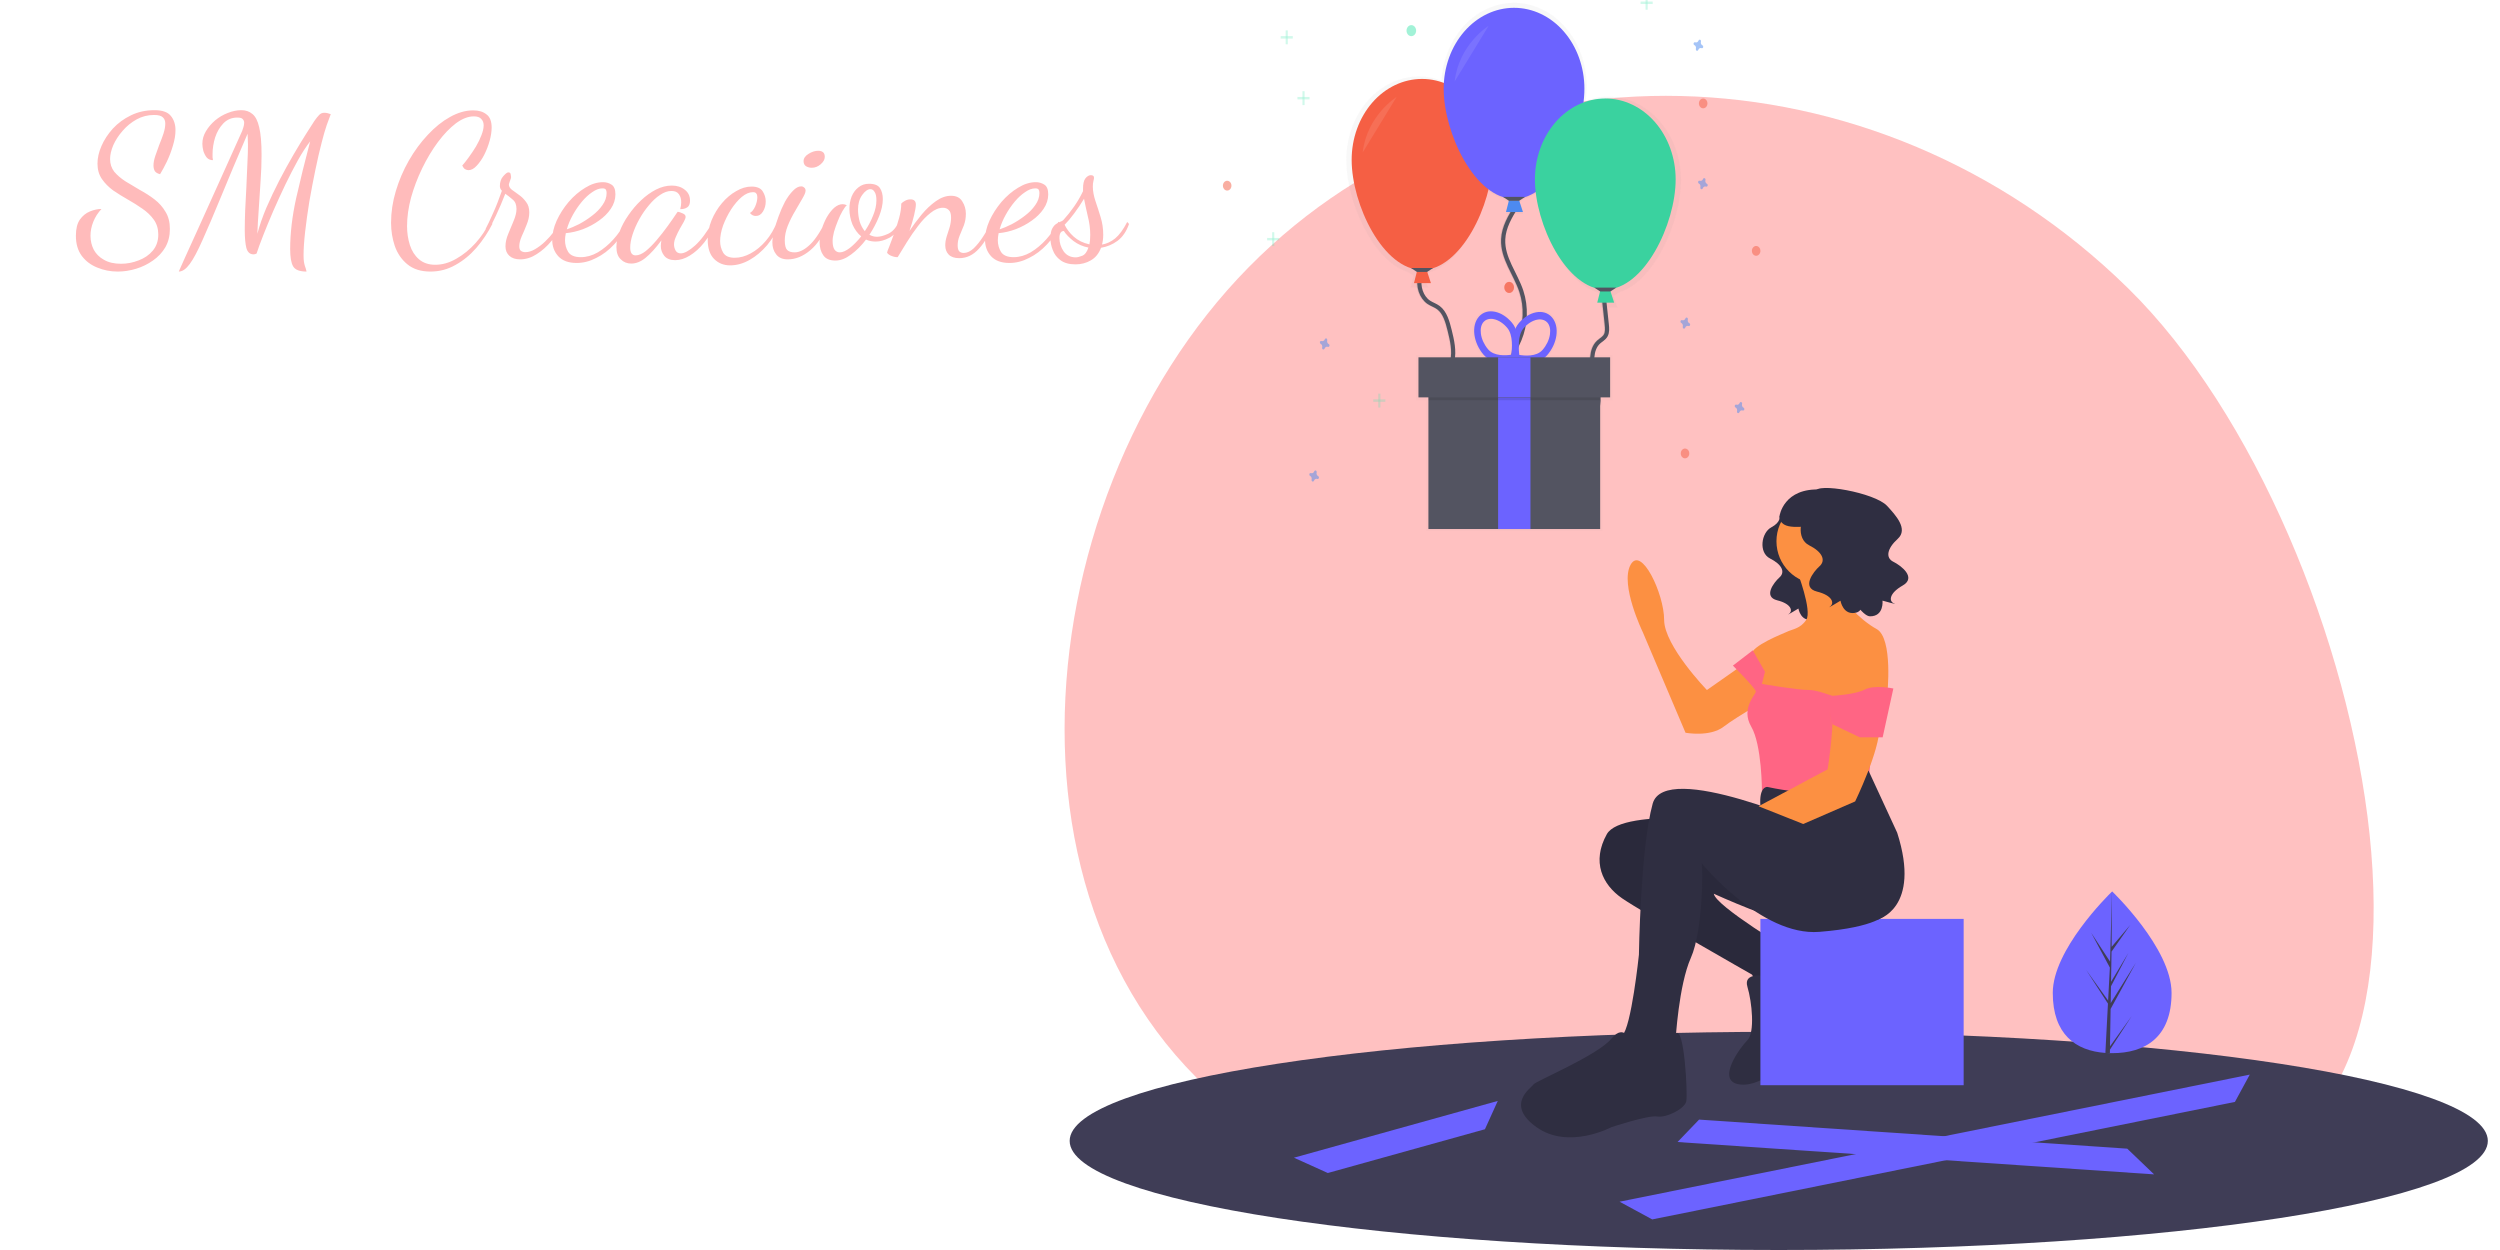 <svg width="1200" height="600" viewBox="0 0 1200 600" fill="none" xmlns="http://www.w3.org/2000/svg">
<rect width="1200" height="600" fill="#E5E5E5"/>
<g clip-path="url(#clip0)">
<rect width="1200" height="600" fill="white"/>
<g filter="url(#filter0_d)">
<path d="M56.488 126.352C53.032 126.352 49.768 125.712 46.696 124.432C43.624 123.216 41.128 121.328 39.208 118.768C37.352 116.208 36.424 113.008 36.424 109.168C36.424 105.84 37.064 103.248 38.344 101.392C39.688 99.536 41.32 98.224 43.24 97.456C45.16 96.688 46.984 96.304 48.712 96.304C46.984 98.16 45.672 100.208 44.776 102.448C43.88 104.688 43.432 106.928 43.432 109.168C43.432 111.536 43.944 113.744 44.968 115.792C46.056 117.84 47.688 119.472 49.864 120.688C52.04 121.968 54.792 122.608 58.12 122.608C61 122.608 63.816 122.064 66.568 120.976C69.32 119.952 71.56 118.416 73.288 116.368C75.08 114.256 75.976 111.664 75.976 108.592C75.976 105.84 75.272 103.472 73.864 101.488C72.456 99.504 70.632 97.744 68.392 96.208C66.216 94.672 63.88 93.2 61.384 91.792C58.888 90.384 56.52 88.912 54.28 87.376C52.104 85.776 50.312 83.952 48.904 81.904C47.496 79.856 46.792 77.392 46.792 74.512C46.792 71.824 47.432 69.008 48.712 66.064C49.992 63.12 51.816 60.336 54.184 57.712C56.616 55.088 59.496 52.976 62.824 51.376C66.216 49.712 69.992 48.88 74.152 48.88C77.928 48.88 80.552 49.808 82.024 51.664C83.496 53.456 84.232 55.728 84.232 58.48C84.232 60.784 83.816 63.28 82.984 65.968C82.216 68.592 81.256 71.12 80.104 73.552C78.952 75.92 77.864 77.936 76.84 79.6C75.688 79.344 74.856 78.864 74.344 78.16C73.896 77.392 73.672 76.496 73.672 75.472C73.672 74.128 73.96 72.592 74.536 70.864C75.112 69.136 75.752 67.344 76.456 65.488C77.224 63.632 77.896 61.84 78.472 60.112C79.048 58.32 79.336 56.72 79.336 55.312C79.336 54.032 78.952 53.04 78.184 52.336C77.416 51.568 76.008 51.184 73.96 51.184C70.952 51.184 68.168 51.888 65.608 53.296C63.048 54.704 60.808 56.528 58.888 58.768C56.968 60.944 55.464 63.248 54.376 65.68C53.352 68.112 52.84 70.32 52.84 72.304C52.84 74.672 53.512 76.72 54.856 78.448C56.264 80.112 58.056 81.648 60.232 83.056C62.408 84.4 64.712 85.776 67.144 87.184C69.64 88.528 71.976 90.032 74.152 91.696C76.328 93.36 78.088 95.344 79.432 97.648C80.84 99.888 81.544 102.64 81.544 105.904C81.544 109.232 80.808 112.176 79.336 114.736C77.864 117.232 75.88 119.344 73.384 121.072C70.952 122.8 68.264 124.112 65.32 125.008C62.376 125.904 59.432 126.352 56.488 126.352ZM85.805 126.352C86.189 125.456 87.246 123.088 88.974 119.248C90.701 115.472 92.942 110.544 95.694 104.464C98.51 98.32 101.646 91.376 105.102 83.632C108.622 75.824 112.334 67.568 116.238 58.864C116.43 58.416 116.622 57.84 116.814 57.136C117.07 56.368 117.198 55.632 117.198 54.928C117.198 54.224 116.974 53.648 116.526 53.2C116.142 52.688 115.278 52.432 113.934 52.432C111.246 52.432 109.006 53.36 107.214 55.216C105.486 57.008 104.174 59.248 103.278 61.936C102.446 64.624 102.03 67.28 102.03 69.904C102.03 70.544 102.03 71.088 102.03 71.536C102.094 71.984 102.158 72.432 102.222 72.88C101.006 72.88 100.014 72.464 99.246 71.632C98.541 70.736 97.998 69.68 97.614 68.464C97.293 67.184 97.133 66.032 97.133 65.008C97.133 62.896 97.71 60.88 98.862 58.96C100.014 57.04 101.486 55.312 103.278 53.776C105.134 52.24 107.15 51.056 109.326 50.224C111.566 49.328 113.742 48.88 115.854 48.88C117.966 48.88 119.726 49.488 121.134 50.704C122.606 51.856 123.694 53.968 124.398 57.04C125.166 60.112 125.55 64.56 125.55 70.384C125.55 74.352 125.39 78.576 125.07 83.056C124.814 87.536 124.526 91.952 124.206 96.304C123.886 100.656 123.662 104.624 123.534 108.208C124.558 104.304 125.998 100.144 127.854 95.728C129.774 91.312 131.854 86.928 134.094 82.576C136.398 78.16 138.67 74.032 140.91 70.192C143.15 66.352 145.166 63.024 146.958 60.208C148.75 57.392 150.062 55.344 150.894 54.064C151.79 52.784 152.558 51.824 153.198 51.184C153.838 50.48 154.67 50.128 155.694 50.128C156.59 50.128 157.614 50.352 158.766 50.8C158.318 51.952 157.678 53.68 156.846 55.984C156.078 58.224 155.278 60.976 154.446 64.24C153.422 68.144 152.398 72.592 151.374 77.584C150.35 82.512 149.39 87.536 148.494 92.656C147.662 97.776 146.99 102.608 146.478 107.152C145.966 111.632 145.71 115.408 145.71 118.48C145.71 119.888 145.774 120.976 145.902 121.744C146.03 122.512 146.19 123.184 146.382 123.76C146.638 124.4 146.894 125.264 147.15 126.352C143.822 126.352 141.678 125.52 140.718 123.856C139.758 122.256 139.278 119.504 139.278 115.6C139.278 107.984 140.238 99.824 142.158 91.12C144.142 82.352 146.382 73.264 148.878 63.856C147.022 66.224 145.07 69.232 143.022 72.88C141.038 76.464 139.022 80.368 136.974 84.592C134.99 88.752 133.07 92.944 131.214 97.168C129.422 101.328 127.822 105.2 126.414 108.784C125.006 112.368 123.918 115.344 123.15 117.712C122.766 117.84 122.51 117.936 122.382 118C122.254 118.064 122.03 118.096 121.71 118.096C119.982 118.096 118.83 117.072 118.254 115.024C117.742 112.976 117.486 110.096 117.486 106.384C117.486 103.76 117.55 100.656 117.678 97.072C117.87 93.424 118.062 89.68 118.254 85.84C118.446 82 118.606 78.32 118.734 74.8C118.926 71.216 119.022 68.144 119.022 65.584C119.022 64.304 118.99 63.248 118.926 62.416C118.926 61.584 118.894 60.848 118.83 60.208C113.71 72.112 109.422 82.288 105.966 90.736C102.51 99.12 99.597 105.936 97.23 111.184C94.925 116.432 92.877 120.272 91.085 122.704C89.293 125.136 87.534 126.352 85.805 126.352ZM206.618 126.352C202.074 126.352 198.394 125.2 195.578 122.896C192.826 120.656 190.81 117.744 189.53 114.16C188.314 110.576 187.706 106.832 187.706 102.928C187.706 97.872 188.474 92.784 190.01 87.664C191.546 82.544 193.626 77.68 196.25 73.072C198.938 68.4 201.978 64.272 205.37 60.688C208.762 57.04 212.314 54.192 216.026 52.144C219.802 50.032 223.514 48.976 227.162 48.976C229.786 48.976 231.898 49.616 233.498 50.896C235.162 52.112 235.994 54.224 235.994 57.232C235.994 59.088 235.674 61.2 235.034 63.568C234.394 65.872 233.53 68.112 232.442 70.288C231.354 72.4 230.138 74.16 228.794 75.568C227.514 76.976 226.202 77.68 224.858 77.68C224.346 77.68 223.802 77.52 223.226 77.2C222.714 76.88 222.266 76.304 221.882 75.472C222.842 74.384 223.898 73.04 225.05 71.44C226.266 69.776 227.418 68.048 228.506 66.256C229.594 64.4 230.458 62.608 231.098 60.88C231.802 59.088 232.154 57.52 232.154 56.176C232.154 54.896 231.77 53.872 231.002 53.104C230.298 52.272 229.114 51.856 227.45 51.856C224.698 51.856 221.818 52.976 218.81 55.216C215.866 57.456 212.986 60.464 210.17 64.24C207.418 67.952 204.922 72.112 202.682 76.72C200.442 81.328 198.65 86.032 197.306 90.832C196.026 95.632 195.386 100.208 195.386 104.56C195.386 107.696 195.834 110.704 196.73 113.584C197.626 116.4 199.066 118.672 201.05 120.4C203.098 122.192 205.722 123.088 208.922 123.088C212.314 123.088 215.674 122.128 219.002 120.208C222.394 118.288 225.498 115.76 228.314 112.624C231.13 109.488 233.37 106.096 235.034 102.448L236.378 103.408C234.266 107.568 231.706 111.408 228.698 114.928C225.69 118.384 222.33 121.136 218.618 123.184C214.906 125.296 210.906 126.352 206.618 126.352ZM249.639 120.496C247.463 120.496 245.735 119.92 244.455 118.768C243.239 117.616 242.631 116.112 242.631 114.256C242.631 112.336 243.079 110.32 243.975 108.208C244.871 106.096 245.735 104.016 246.567 101.968C247.463 99.856 247.911 97.968 247.911 96.304C247.911 94.256 247.303 92.752 246.087 91.792C244.935 90.768 243.751 89.84 242.535 89.008C241.063 92.784 239.527 96.368 237.927 99.76C236.327 103.152 235.015 105.712 233.991 107.44L233.127 105.808C234.023 104.144 235.175 101.712 236.583 98.512C238.055 95.312 239.495 91.664 240.903 87.568C240.263 86.928 239.943 86.16 239.943 85.264C239.943 83.344 240.487 81.776 241.575 80.56C242.663 79.344 243.463 78.736 243.975 78.736C244.679 78.736 245.063 79.056 245.127 79.696C245.255 80.272 245.319 80.72 245.319 81.04C245.319 81.36 245.127 82 244.743 82.96C244.423 83.856 244.263 84.4 244.263 84.592C244.263 85.488 244.743 86.32 245.703 87.088C246.727 87.792 247.879 88.624 249.159 89.584C250.439 90.48 251.559 91.6 252.519 92.944C253.543 94.224 254.055 95.888 254.055 97.936C254.055 99.856 253.639 101.808 252.807 103.792C252.039 105.776 251.239 107.664 250.407 109.456C249.639 111.248 249.255 112.816 249.255 114.16C249.255 115.312 249.543 116.08 250.119 116.464C250.695 116.848 251.367 117.04 252.135 117.04C253.671 117.04 255.239 116.56 256.839 115.6C258.503 114.64 260.103 113.424 261.639 111.952C263.175 110.48 264.551 108.944 265.767 107.344C266.983 105.68 267.879 104.144 268.455 102.736L269.703 103.696C268.487 106.384 266.823 109.04 264.711 111.664C262.599 114.224 260.231 116.336 257.607 118C255.047 119.664 252.391 120.496 249.639 120.496ZM276.774 122.224C272.87 122.224 269.926 121.136 267.942 118.96C266.022 116.848 265.062 114.224 265.062 111.088C265.062 108.208 265.766 105.168 267.174 101.968C268.646 98.768 270.566 95.76 272.934 92.944C275.366 90.128 278.022 87.856 280.902 86.128C283.782 84.336 286.63 83.44 289.446 83.44C290.918 83.44 292.262 83.824 293.478 84.592C294.758 85.36 295.398 86.928 295.398 89.296C295.398 91.728 294.662 94.032 293.19 96.208C291.782 98.32 289.894 100.208 287.526 101.872C285.222 103.536 282.662 104.912 279.846 106C277.094 107.024 274.342 107.664 271.59 107.92C271.462 108.56 271.366 109.168 271.302 109.744C271.238 110.32 271.206 110.864 271.206 111.376C271.206 113.36 271.718 115.216 272.742 116.944C273.83 118.608 275.846 119.44 278.79 119.44C281.542 119.44 284.262 118.672 286.95 117.136C289.638 115.536 292.134 113.456 294.438 110.896C296.742 108.336 298.694 105.52 300.294 102.448L301.446 103.312C299.718 107.152 297.51 110.48 294.822 113.296C292.198 116.112 289.318 118.288 286.182 119.824C283.11 121.424 279.974 122.224 276.774 122.224ZM272.07 106.096C273.798 105.52 275.75 104.688 277.926 103.6C280.102 102.448 282.182 101.104 284.166 99.568C286.214 98.032 287.878 96.336 289.158 94.48C290.502 92.624 291.174 90.672 291.174 88.624C291.174 87.92 291.046 87.376 290.79 86.992C290.534 86.608 289.99 86.416 289.158 86.416C287.622 86.416 285.99 87.024 284.262 88.24C282.534 89.392 280.87 90.928 279.27 92.848C277.67 94.768 276.23 96.88 274.95 99.184C273.67 101.488 272.71 103.792 272.07 106.096ZM302.983 122.512C300.999 122.512 299.335 121.84 297.991 120.496C296.583 119.216 295.879 117.232 295.879 114.544C295.879 112.24 296.391 109.776 297.415 107.152C298.439 104.464 299.847 101.84 301.639 99.28C303.431 96.656 305.447 94.288 307.687 92.176C309.991 90 312.391 88.272 314.887 86.992C317.447 85.712 319.975 85.072 322.471 85.072C324.967 85.072 327.047 85.744 328.711 87.088C330.375 88.368 331.207 90.096 331.207 92.272C331.207 93.872 330.759 94.96 329.863 95.536C329.031 96.112 327.911 96.4 326.503 96.4C326.823 95.248 326.983 94.128 326.983 93.04C326.983 91.568 326.631 90.32 325.927 89.296C325.223 88.208 324.007 87.664 322.279 87.664C320.487 87.664 318.663 88.304 316.807 89.584C314.951 90.8 313.159 92.464 311.431 94.576C309.703 96.624 308.167 98.864 306.823 101.296C305.479 103.728 304.423 106.128 303.655 108.496C302.887 110.864 302.503 112.976 302.503 114.832C302.503 117.328 303.367 118.576 305.095 118.576C306.567 118.576 308.167 117.904 309.895 116.56C311.623 115.152 313.383 113.392 315.175 111.28C317.031 109.104 318.791 106.864 320.455 104.56C322.119 102.256 323.591 100.144 324.871 98.224C325.127 97.84 325.287 97.648 325.351 97.648C325.927 97.712 326.695 97.968 327.655 98.416C328.615 98.8 329.095 99.344 329.095 100.048C329.095 100.624 328.807 101.424 328.231 102.448C327.655 103.408 327.015 104.528 326.311 105.808C325.607 107.088 324.967 108.4 324.391 109.744C323.815 111.024 323.527 112.24 323.527 113.392C323.527 114.352 323.783 115.312 324.295 116.272C324.807 117.168 325.639 117.616 326.791 117.616C328.519 117.616 330.791 116.368 333.607 113.872C336.423 111.312 339.271 107.504 342.151 102.448L343.111 103.408C341.767 106.864 340.039 109.904 337.927 112.528C335.815 115.152 333.543 117.2 331.111 118.672C328.743 120.144 326.407 120.88 324.103 120.88C321.735 120.88 319.975 120.176 318.823 118.768C317.735 117.36 317.191 115.824 317.191 114.16C317.191 113.328 317.287 112.4 317.479 111.376C314.727 115.088 312.199 117.872 309.895 119.728C307.655 121.584 305.351 122.512 302.983 122.512ZM350.46 123.376C347.388 123.376 344.828 122.352 342.78 120.304C340.731 118.256 339.707 115.184 339.707 111.088C339.707 107.888 340.315 104.784 341.532 101.776C342.812 98.704 344.476 95.952 346.523 93.52C348.572 91.088 350.844 89.168 353.34 87.76C355.836 86.288 358.3 85.552 360.732 85.552C363.356 85.552 365.148 86.32 366.108 87.856C367.068 89.392 367.548 90.992 367.548 92.656C367.548 94.512 367.1 96.144 366.204 97.552C365.372 98.96 364.22 99.664 362.748 99.664C361.66 99.664 360.732 99.184 359.964 98.224C360.924 97.712 361.756 96.688 362.46 95.152C363.164 93.552 363.516 92.048 363.516 90.64C363.516 89.872 363.356 89.296 363.036 88.912C362.78 88.464 362.236 88.24 361.404 88.24C359.676 88.24 357.884 89.008 356.028 90.544C354.236 92.08 352.54 94.064 350.94 96.496C349.404 98.928 348.124 101.488 347.1 104.176C346.14 106.864 345.66 109.392 345.66 111.76C345.66 113.744 346.14 115.568 347.1 117.232C348.06 118.896 349.916 119.728 352.668 119.728C355.228 119.728 357.788 119.024 360.348 117.616C362.972 116.208 365.404 114.192 367.644 111.568C369.884 108.944 371.676 105.872 373.02 102.352L374.268 103.312C372.796 107.152 370.78 110.608 368.22 113.68C365.66 116.688 362.844 119.056 359.772 120.784C356.7 122.512 353.596 123.376 350.46 123.376ZM389.651 76.528C388.627 76.528 387.699 76.272 386.867 75.76C386.099 75.248 385.715 74.448 385.715 73.36C385.715 72.016 386.483 70.864 388.019 69.904C389.619 68.88 391.187 68.368 392.723 68.368C393.683 68.368 394.451 68.592 395.027 69.04C395.603 69.488 395.891 70.256 395.891 71.344C395.891 72.56 395.219 73.744 393.875 74.896C392.595 75.984 391.187 76.528 389.651 76.528ZM378.131 120.496C375.635 120.496 373.779 119.696 372.563 118.096C371.347 116.56 370.739 114.672 370.739 112.432C370.739 110.96 370.995 109.104 371.507 106.864C372.083 104.624 372.819 102.288 373.715 99.856C374.611 97.36 375.635 95.024 376.787 92.848C378.003 90.672 379.283 88.912 380.627 87.568C381.971 86.16 383.283 85.456 384.563 85.456C385.139 85.456 385.619 85.648 386.003 86.032C386.451 86.352 386.675 86.864 386.675 87.568C386.675 88.336 386.163 89.584 385.139 91.312C384.179 93.04 383.027 95.024 381.683 97.264C380.339 99.504 379.155 101.872 378.131 104.368C377.171 106.8 376.691 109.136 376.691 111.376C376.691 113.68 377.075 115.216 377.843 115.984C378.611 116.752 379.795 117.136 381.395 117.136C383.571 117.136 385.875 116.048 388.307 113.872C390.803 111.696 393.427 107.888 396.179 102.448L397.043 103.408C395.187 108.912 392.499 113.136 388.979 116.08C385.523 119.024 381.907 120.496 378.131 120.496ZM400.999 121.072C398.247 121.072 396.295 120.208 395.143 118.48C393.991 116.816 393.415 114.768 393.415 112.336C393.415 110.352 393.735 108.304 394.375 106.192C395.015 104.08 395.847 102.096 396.871 100.24C397.959 98.384 399.143 96.88 400.423 95.728C401.767 94.576 403.111 94 404.455 94C405.031 94 405.703 94.16 406.471 94.48C405.895 94.992 405.191 95.952 404.359 97.36C403.591 98.704 402.855 100.272 402.151 102.064C401.447 103.792 400.839 105.52 400.327 107.248C399.879 108.976 399.655 110.448 399.655 111.664C399.655 113.584 399.975 114.992 400.615 115.888C401.255 116.72 402.087 117.136 403.111 117.136C404.455 117.136 406.055 116.432 407.911 115.024C409.767 113.552 411.591 111.696 413.383 109.456C411.591 107.984 410.183 106.064 409.159 103.696C408.199 101.264 407.719 98.8 407.719 96.304C407.719 94.192 408.071 92.208 408.775 90.352C409.543 88.496 410.631 87.024 412.039 85.936C413.447 84.784 415.143 84.208 417.127 84.208C419.751 84.208 421.511 84.912 422.407 86.32C423.303 87.728 423.751 89.488 423.751 91.6C423.751 94.096 423.143 96.88 421.927 99.952C420.711 102.96 419.175 105.872 417.319 108.688C418.471 109.328 419.687 109.648 420.967 109.648C422.439 109.648 424.231 109.168 426.343 108.208C428.455 107.184 430.087 105.36 431.239 102.736L432.391 103.696C431.111 106.704 429.287 108.848 426.919 110.128C424.615 111.344 422.407 111.952 420.295 111.952C418.567 111.952 417.031 111.632 415.687 110.992C413.511 113.872 411.111 116.272 408.487 118.192C405.927 120.112 403.431 121.072 400.999 121.072ZM415.111 106.96C416.711 104.592 418.023 102.128 419.047 99.568C420.135 96.944 420.679 94.48 420.679 92.176C420.679 90.32 420.391 88.976 419.815 88.144C419.303 87.248 418.631 86.8 417.799 86.8C416.519 86.8 415.207 87.728 413.863 89.584C412.519 91.44 411.847 93.776 411.847 96.592C411.847 98.448 412.103 100.336 412.615 102.256C413.191 104.112 414.023 105.68 415.111 106.96ZM460.446 119.92C458.206 119.92 456.51 119.344 455.358 118.192C454.27 117.04 453.726 115.568 453.726 113.776C453.726 112.432 453.95 111.024 454.398 109.552C454.91 108.08 455.39 106.576 455.838 105.04C456.286 103.44 456.51 101.904 456.51 100.432C456.51 98.64 456.126 97.424 455.358 96.784C454.654 96.08 453.758 95.728 452.67 95.728C450.686 95.728 448.67 96.56 446.622 98.224C444.574 99.824 442.59 101.904 440.67 104.464C438.75 106.96 436.958 109.552 435.294 112.24C433.63 114.928 432.158 117.328 430.878 119.44C429.854 119.44 428.893 119.248 427.997 118.864C427.037 118.544 426.301 118.032 425.789 117.328C425.789 117.008 426.141 116.016 426.845 114.352C427.485 112.688 428.253 110.64 429.149 108.208C430.046 105.776 430.846 103.28 431.55 100.72C432.254 98.16 432.605 95.824 432.605 93.712C432.99 93.264 433.598 92.816 434.43 92.368C435.262 91.92 436.126 91.696 437.022 91.696C438.75 91.696 439.614 92.528 439.614 94.192C439.614 95.216 439.326 96.944 438.75 99.376C438.174 101.744 437.438 104.24 436.542 106.864C438.27 104.24 440.19 101.648 442.302 99.088C444.478 96.464 446.782 94.288 449.214 92.56C451.646 90.832 454.078 89.968 456.51 89.968C459.006 89.968 460.798 90.864 461.886 92.656C463.038 94.448 463.614 96.432 463.614 98.608C463.614 100.592 463.294 102.448 462.654 104.176C462.014 105.84 461.342 107.472 460.638 109.072C459.998 110.608 459.678 112.176 459.678 113.776C459.678 115.12 459.934 116.08 460.446 116.656C461.022 117.168 461.726 117.424 462.558 117.424C464.158 117.424 465.758 116.688 467.358 115.216C468.958 113.68 470.494 111.76 471.966 109.456C473.502 107.152 474.846 104.816 475.998 102.448L477.054 103.696C475.07 108.368 472.702 112.24 469.95 115.312C467.198 118.384 464.03 119.92 460.446 119.92ZM484.524 122.224C480.62 122.224 477.676 121.136 475.692 118.96C473.772 116.848 472.812 114.224 472.812 111.088C472.812 108.208 473.516 105.168 474.924 101.968C476.396 98.768 478.316 95.76 480.684 92.944C483.116 90.128 485.772 87.856 488.652 86.128C491.532 84.336 494.38 83.44 497.196 83.44C498.668 83.44 500.012 83.824 501.228 84.592C502.508 85.36 503.148 86.928 503.148 89.296C503.148 91.728 502.412 94.032 500.94 96.208C499.532 98.32 497.644 100.208 495.276 101.872C492.972 103.536 490.412 104.912 487.596 106C484.844 107.024 482.092 107.664 479.34 107.92C479.212 108.56 479.116 109.168 479.052 109.744C478.988 110.32 478.956 110.864 478.956 111.376C478.956 113.36 479.468 115.216 480.492 116.944C481.58 118.608 483.596 119.44 486.54 119.44C489.292 119.44 492.012 118.672 494.7 117.136C497.388 115.536 499.884 113.456 502.188 110.896C504.492 108.336 506.444 105.52 508.044 102.448L509.196 103.312C507.468 107.152 505.26 110.48 502.572 113.296C499.948 116.112 497.068 118.288 493.932 119.824C490.86 121.424 487.724 122.224 484.524 122.224ZM479.82 106.096C481.548 105.52 483.5 104.688 485.676 103.6C487.852 102.448 489.932 101.104 491.916 99.568C493.964 98.032 495.628 96.336 496.908 94.48C498.252 92.624 498.924 90.672 498.924 88.624C498.924 87.92 498.796 87.376 498.54 86.992C498.284 86.608 497.74 86.416 496.908 86.416C495.372 86.416 493.74 87.024 492.012 88.24C490.284 89.392 488.62 90.928 487.02 92.848C485.42 94.768 483.98 96.88 482.7 99.184C481.42 101.488 480.46 103.792 479.82 106.096ZM516.205 122.896C513.197 122.896 510.797 122.224 509.005 120.88C507.277 119.6 506.061 118 505.357 116.08C504.589 114.16 504.205 112.24 504.205 110.32C504.205 108.4 504.461 106.928 504.973 105.904C505.485 104.88 506.093 104.112 506.797 103.6C507.565 103.088 508.269 102.704 508.909 102.448C509.613 102.192 510.093 101.936 510.349 101.68C512.269 99.568 514.029 97.36 515.629 95.056C517.229 92.752 518.637 90.32 519.853 87.76V86.608C519.853 84.24 520.237 82.576 521.005 81.616C521.837 80.592 522.701 80.08 523.597 80.08C524.621 80.08 525.133 80.496 525.133 81.328C525.133 81.648 525.037 82.16 524.845 82.864C524.653 83.568 524.557 84.464 524.557 85.552C524.557 87.664 524.973 89.968 525.805 92.464C526.637 94.896 527.469 97.488 528.301 100.24C529.133 102.928 529.549 105.744 529.549 108.688C529.549 110.352 529.357 111.92 528.973 113.392C531.213 113.008 533.325 112.016 535.309 110.416C537.293 108.752 539.213 106.128 541.069 102.544L541.933 103.504C540.717 107.024 538.893 109.712 536.461 111.568C534.029 113.36 531.373 114.48 528.493 114.928C527.469 117.68 525.837 119.696 523.597 120.976C521.421 122.256 518.957 122.896 516.205 122.896ZM522.925 113.296C523.053 112.656 523.149 111.984 523.213 111.28C523.277 110.576 523.309 109.744 523.309 108.784C523.309 105.776 522.925 102.8 522.157 99.856C521.453 96.848 520.845 94.032 520.333 91.408C518.861 93.84 517.293 96.176 515.629 98.416C514.029 100.592 512.493 102.416 511.021 103.888C511.981 105.936 513.453 107.856 515.437 109.648C517.485 111.44 519.981 112.656 522.925 113.296ZM516.397 119.536C517.165 119.536 518.189 119.28 519.469 118.768C520.749 118.256 521.741 116.944 522.445 114.832C519.757 114.32 517.357 113.264 515.245 111.664C513.197 110.064 511.661 108.464 510.637 106.864C509.229 106.928 508.525 108.048 508.525 110.224C508.525 112.528 509.197 114.672 510.541 116.656C511.949 118.576 513.901 119.536 516.397 119.536Z" fill="#FFB8B8" fill-opacity="0.96"/>
</g>
<path d="M616.63 549.574C650.082 568.812 691.751 573.424 738.944 572.142C738.143 557.6 743.067 543.321 752.665 532.354C762.263 521.387 775.775 514.601 790.316 513.444C804.857 512.288 819.274 516.852 830.49 526.163C841.707 535.474 848.833 548.794 850.349 563.28C910.012 557.477 974.039 552.278 1038.76 559.567C1203.56 578.126 1142.8 257.406 1021.44 138.323C900.093 19.241 711.097 14.766 599.311 128.33C487.524 241.894 469.829 465.15 616.63 549.574Z" fill="#FFB8B8" fill-opacity="0.87"/>
<path d="M853.797 600C1041.77 600 1194.16 576.555 1194.16 547.634C1194.16 518.713 1041.77 495.267 853.797 495.267C665.822 495.267 513.438 518.713 513.438 547.634C513.438 576.555 665.822 600 853.797 600Z" fill="#3F3D56"/>
<path d="M839.493 394.563C839.493 394.563 778.61 387.239 771.275 400.422C763.94 413.605 769.074 424.591 778.61 431.183C788.146 437.774 840.96 467.802 840.96 467.802L845.362 475.126L854.898 473.662L864.434 464.873L860.032 456.816C860.032 456.816 823.356 434.845 822.622 428.985C822.622 428.985 856.365 444.366 860.032 441.436C863.7 438.507 904.778 424.591 898.176 416.535C891.574 408.478 874.703 396.76 874.703 396.76L839.493 394.563Z" fill="#2F2E41"/>
<path opacity="0.1" d="M839.493 394.563C839.493 394.563 778.61 387.239 771.275 400.422C763.94 413.605 769.074 424.591 778.61 431.183C788.146 437.774 840.96 467.802 840.96 467.802L845.362 475.126L854.898 473.662L864.434 464.873L860.032 456.816C860.032 456.816 823.356 434.845 822.622 428.985C822.622 428.985 856.365 444.366 860.032 441.436C863.7 438.507 904.778 424.591 898.176 416.535C891.574 408.478 874.703 396.76 874.703 396.76L839.493 394.563Z" fill="black"/>
<path d="M847.562 468.535C847.562 468.535 836.559 466.338 838.76 473.662C840.961 480.986 842.428 495.633 838.76 499.295C835.092 502.957 823.356 519.07 835.092 520.535C846.829 522 859.299 507.352 859.299 507.352C859.299 507.352 867.368 483.915 873.236 481.718C879.104 479.521 884.972 470.732 882.038 468.535C879.104 466.338 861.499 452.422 860.032 453.154C858.565 453.887 859.299 461.943 859.299 461.943C859.299 461.943 853.431 471.464 847.562 468.535Z" fill="#2F2E41"/>
<path d="M942.555 441.07H844.995V520.901H942.555V441.07Z" fill="#6C63FF"/>
<path d="M777.388 576.817L793.071 585.324L1072.76 528.921L1079.89 515.813L777.388 576.817Z" fill="#6C63FF"/>
<path d="M621.085 555.7L637.346 563.046L712.773 542.035L718.931 528.443L621.085 555.7Z" fill="#6C63FF"/>
<path d="M854.181 247.757C854.181 247.757 855.03 250.581 850.221 253.123C845.413 255.665 843.998 265.267 849.655 268.092C855.313 270.916 857.01 274.587 854.181 277.129C851.353 279.671 846.261 286.449 853.05 288.144C859.838 289.838 860.687 293.227 858.707 294.639C856.727 296.052 863.233 292.098 863.233 292.098C863.233 292.098 864.364 298.876 870.304 297.181C876.245 295.487 892.933 263.29 884.448 258.772C875.962 254.253 854.181 247.757 854.181 247.757Z" fill="#2F2E41"/>
<path d="M846.462 312.168L819.321 331.21C819.321 331.21 798.782 309.971 798.782 297.52C798.782 285.069 787.779 261.633 782.645 271.154C777.51 280.675 788.513 303.379 788.513 303.379L809.052 351.718C809.052 351.718 820.788 353.915 827.39 348.788C833.992 343.661 852.33 333.408 852.33 333.408L846.462 312.168Z" fill="#FC9042"/>
<path d="M873.236 280.309C884.579 280.309 893.775 271.128 893.775 259.802C893.775 248.476 884.579 239.295 873.236 239.295C861.893 239.295 852.697 248.476 852.697 259.802C852.697 271.128 861.893 280.309 873.236 280.309Z" fill="#FC9042"/>
<path d="M862.6 274.084C862.6 274.084 869.935 293.126 867.001 297.52C864.067 301.915 860.399 301.915 857.465 303.379C855.998 304.112 840.594 309.971 840.594 314.365C840.665 317.189 841.42 319.953 842.794 322.422L844.995 334.872L863.333 346.591L887.54 343.661L905.878 333.408C905.878 333.408 908.812 306.309 900.743 301.915C892.675 297.52 883.139 287.267 883.872 283.605C884.606 279.943 885.339 271.154 885.339 271.154L862.6 274.084Z" fill="#FC9042"/>
<path d="M831.791 319.492C831.791 319.492 842.794 330.478 842.794 331.943C842.794 333.408 835.459 339.999 840.594 348.788C845.729 357.577 845.729 379.549 845.729 379.549L863.333 383.211L896.342 380.281L901.477 329.746C901.477 329.746 888.273 331.943 885.339 334.14C882.405 336.337 874.336 331.21 868.468 331.21C862.6 331.21 845.729 328.281 845.729 328.281L847.196 322.422L841.327 312.168L831.791 319.492Z" fill="#FF6584"/>
<path d="M873.236 397.492C873.236 397.492 799.149 364.535 793.281 385.774C787.413 407.014 786.679 458.281 786.679 458.281C786.679 458.281 783.011 493.436 778.61 497.098C774.209 500.76 778.61 511.746 778.61 511.746L789.613 515.408L799.883 511.014L804.284 499.295C804.284 499.295 805.751 472.929 811.619 459.746C817.487 446.563 817.487 415.802 816.754 414.337C816.754 414.337 845.362 449.492 873.236 447.295C901.11 445.098 905.145 438.873 905.145 438.873C905.145 438.873 891.574 397.492 873.236 397.492Z" fill="#2F2E41"/>
<path d="M783.011 500.76C783.011 500.76 780.077 490.507 773.475 498.563C766.874 506.619 736.799 519.07 736.065 520.535C735.332 522 722.128 530.056 737.532 541.042C752.937 552.028 773.475 541.042 773.475 541.042C773.475 541.042 791.08 535.183 795.481 535.915C799.883 536.648 808.685 532.253 809.419 528.591C810.152 524.929 808.419 492.736 804.518 496.016C800.616 499.295 796.215 508.084 796.215 508.084C796.215 508.084 781.544 511.746 783.011 500.76Z" fill="#2F2E41"/>
<path d="M848.296 377.718C848.296 377.718 844.261 377.351 844.995 386.873C844.995 386.873 870.302 394.563 874.703 401.154C879.104 407.746 898.176 427.521 901.11 441.436C901.11 441.436 922.383 436.309 910.646 399.69L896.847 369.818C896.847 369.818 888.64 386.506 848.296 377.718Z" fill="#2F2E41"/>
<path d="M865.561 395.518L890.474 384.675C890.474 384.675 902.211 360.506 902.211 348.788C902.353 342.045 902.873 335.316 903.769 328.631C904.324 324.427 903.841 320.151 902.362 316.175C900.883 312.2 898.454 308.645 895.285 305.822C892.695 303.56 889.786 301.915 886.806 301.915C886.806 301.915 878.004 318.027 879.471 332.675C880.938 347.323 877.27 369.295 877.27 369.295L844.125 387.008" fill="#FC9042"/>
<path opacity="0.1" d="M865.561 395.518L890.474 384.675C890.474 384.675 902.211 360.506 902.211 348.788C902.211 342.684 876.537 324.619 878.004 339.267C879.471 353.915 877.27 369.295 877.27 369.295L844.125 387.008" fill="#FC9042"/>
<path d="M877.27 337.802L879.609 347.689L892.675 353.915H903.678L908.812 330.478C908.812 330.478 899.746 328.564 895.11 330.986C890.474 333.408 879.587 333.987 879.587 333.987L877.27 337.802Z" fill="#FF6584"/>
<path d="M873.404 239.219C873.404 239.219 874.344 242.348 869.017 245.164C863.69 247.98 862.123 258.617 868.39 261.746C874.657 264.875 876.537 268.942 873.404 271.758C870.27 274.574 864.63 282.082 872.15 283.96C879.671 285.837 880.611 289.591 878.417 291.156C876.224 292.72 883.431 288.34 883.431 288.34C883.431 288.34 884.685 295.849 891.265 293.971C897.845 292.094 904.411 257.971 897.076 249.182C890.255 241.01 873.404 239.219 873.404 239.219Z" fill="#2F2E41"/>
<path d="M871.402 235.999C871.404 231.415 899.937 236.447 905.826 242.847C909.903 247.279 916.097 253.946 910.907 258.646C905.717 263.346 905.005 267.769 908.782 269.637C912.56 271.505 920.019 277.217 913.284 281.05C906.549 284.882 906.658 288.75 909.193 289.666C911.727 290.582 903.604 288.304 903.604 288.304C903.604 288.304 904.425 295.873 897.581 295.836C890.738 295.8 871.104 258.248 875.794 247.81C880.155 238.104 871.402 235.999 871.402 235.999Z" fill="#2F2E41"/>
<path d="M874.377 234.994C856.01 233.89 854.167 247.694 854.167 247.694C854.294 255.682 867 251.79 870.528 252.981C874.786 249.923 882.992 244.137 888.861 240.008C884.6 237.013 879.581 235.275 874.377 234.994V234.994Z" fill="#2F2E41"/>
<path d="M815.555 537.409L805.209 548.173L1033.96 563.698L1021.08 551.359L815.555 537.409Z" fill="#6C63FF"/>
<path d="M1042.35 476.595C1042.35 498.034 1029.59 505.519 1013.84 505.519C1013.48 505.519 1013.11 505.513 1012.75 505.505C1012.02 505.49 1011.29 505.456 1010.58 505.406C996.37 504.402 985.331 496.532 985.331 476.595C985.331 455.966 1011.73 429.933 1013.72 428.002L1013.72 427.999C1013.8 427.923 1013.84 427.887 1013.84 427.887C1013.84 427.887 1042.35 455.16 1042.35 476.595Z" fill="#6C63FF"/>
<path d="M1012.8 502.238L1023.23 487.693L1012.77 503.837L1012.75 505.505C1012.02 505.49 1011.29 505.456 1010.58 505.406L1011.7 483.96L1011.7 483.792L1011.71 483.763L1011.82 481.735L1001.34 465.553L1011.85 480.216L1011.88 480.646L1012.73 464.442L1003.76 447.719L1012.84 461.599L1013.72 428.002L1013.72 427.887V427.999L1013.58 454.491L1022.51 443.988L1013.54 456.773L1013.3 471.282L1021.65 457.358L1013.27 473.417L1013.14 481.484L1025.24 462.102L1013.09 484.298L1012.8 502.238Z" fill="#3F3D56"/>
<g clip-path="url(#clip1)">
<g opacity="0.5">
<path opacity="0.5" d="M626.201 43.778H625.177V50.448H626.201V43.778Z" fill="#47E6B1"/>
<path opacity="0.5" d="M628.59 47.701V46.524H622.789V47.701H628.59Z" fill="#47E6B1"/>
</g>
<g opacity="0.5">
<path opacity="0.5" d="M662.592 188.94H661.569V195.61H662.592V188.94Z" fill="#47E6B1"/>
<path opacity="0.5" d="M664.978 192.864V191.687H659.177V192.864H664.978Z" fill="#47E6B1"/>
</g>
<g opacity="0.5">
<path opacity="0.5" d="M611.653 111.463H610.629V118.133H611.653V111.463Z" fill="#47E6B1"/>
<path opacity="0.5" d="M614.042 115.387V114.21H608.241V115.387H614.042Z" fill="#47E6B1"/>
</g>
<g opacity="0.5">
<path opacity="0.5" d="M790.888 -2H789.864V4.67H790.888V-2Z" fill="#47E6B1"/>
<path opacity="0.5" d="M793.277 1.924V0.746L787.476 0.746V1.924L793.277 1.924Z" fill="#47E6B1"/>
</g>
<g opacity="0.5">
<path opacity="0.5" d="M618.143 14.588H617.119V21.258H618.143V14.588Z" fill="#47E6B1"/>
<path opacity="0.5" d="M620.529 18.512V17.335H614.728V18.512H620.529Z" fill="#47E6B1"/>
</g>
<path opacity="0.5" d="M637.758 165.138C637.476 164.996 637.249 164.74 637.12 164.419C636.991 164.098 636.97 163.733 637.06 163.395C637.074 163.343 637.084 163.29 637.087 163.236V163.236C637.108 163.076 637.08 162.912 637.008 162.772C636.936 162.633 636.825 162.526 636.693 162.47C636.561 162.413 636.416 162.411 636.282 162.463C636.148 162.515 636.034 162.618 635.959 162.755V162.755C635.931 162.799 635.907 162.847 635.888 162.897C635.765 163.221 635.543 163.482 635.263 163.63C634.984 163.778 634.667 163.802 634.373 163.699C634.328 163.682 634.281 163.672 634.234 163.667V163.667C634.095 163.643 633.953 163.676 633.831 163.758C633.71 163.841 633.617 163.969 633.568 164.121C633.519 164.273 633.517 164.44 633.562 164.593C633.607 164.747 633.697 164.878 633.816 164.964V164.964C633.854 164.997 633.896 165.024 633.939 165.046C634.221 165.187 634.448 165.443 634.577 165.764C634.705 166.086 634.727 166.45 634.637 166.788C634.623 166.84 634.613 166.893 634.609 166.947V166.947C634.589 167.108 634.617 167.272 634.689 167.411C634.76 167.551 634.872 167.658 635.004 167.714C635.136 167.77 635.281 167.773 635.415 167.721C635.549 167.669 635.663 167.565 635.738 167.428C635.766 167.384 635.79 167.337 635.808 167.287C635.932 166.963 636.154 166.702 636.433 166.554C636.713 166.406 637.03 166.381 637.324 166.484C637.369 166.501 637.415 166.512 637.462 166.516C637.602 166.54 637.744 166.508 637.866 166.425C637.987 166.343 638.08 166.215 638.129 166.063C638.178 165.91 638.18 165.744 638.135 165.59C638.09 165.436 638 165.305 637.881 165.219V165.219C637.842 165.186 637.801 165.159 637.758 165.138Z" fill="#4D8AF0"/>
<path opacity="0.5" d="M632.685 228.532C632.403 228.391 632.176 228.135 632.047 227.814C631.919 227.492 631.897 227.128 631.987 226.79C632.002 226.738 632.011 226.685 632.015 226.631V226.631C632.035 226.47 632.007 226.306 631.936 226.167C631.864 226.027 631.752 225.921 631.62 225.864C631.488 225.808 631.343 225.805 631.209 225.857C631.076 225.909 630.962 226.013 630.886 226.15C630.858 226.194 630.834 226.241 630.816 226.291C630.693 226.615 630.472 226.876 630.193 227.025C629.914 227.173 629.597 227.199 629.303 227.097C629.258 227.08 629.212 227.07 629.165 227.065V227.065C629.025 227.042 628.883 227.074 628.762 227.156C628.64 227.239 628.547 227.367 628.498 227.519C628.449 227.671 628.447 227.838 628.492 227.991C628.538 228.145 628.627 228.276 628.747 228.363V228.363C628.785 228.395 628.826 228.422 628.87 228.444C629.152 228.585 629.379 228.841 629.507 229.162C629.636 229.484 629.657 229.848 629.568 230.187C629.553 230.238 629.544 230.291 629.54 230.346C629.519 230.506 629.547 230.67 629.619 230.809C629.691 230.949 629.802 231.056 629.934 231.112C630.067 231.168 630.212 231.171 630.345 231.119C630.479 231.067 630.593 230.963 630.668 230.826V230.826C630.696 230.782 630.72 230.735 630.739 230.685C630.862 230.361 631.084 230.1 631.364 229.952C631.643 229.804 631.96 229.779 632.255 229.883C632.299 229.899 632.346 229.91 632.393 229.914C632.532 229.938 632.675 229.906 632.796 229.823C632.918 229.741 633.01 229.613 633.059 229.461C633.109 229.309 633.111 229.142 633.065 228.988C633.02 228.835 632.93 228.704 632.811 228.617V228.617C632.772 228.583 632.73 228.555 632.685 228.532V228.532Z" fill="#4D8AF0"/>
<path opacity="0.5" d="M819.298 88.205C819.016 88.064 818.79 87.808 818.661 87.487C818.532 87.165 818.511 86.801 818.601 86.463C818.615 86.411 818.624 86.358 818.628 86.303C818.649 86.143 818.621 85.979 818.549 85.84C818.477 85.7 818.366 85.593 818.234 85.537C818.101 85.481 817.956 85.478 817.823 85.53C817.689 85.582 817.575 85.686 817.5 85.823V85.823C817.472 85.867 817.448 85.914 817.429 85.964C817.307 86.288 817.085 86.549 816.806 86.698C816.527 86.846 816.211 86.872 815.917 86.77C815.872 86.753 815.825 86.743 815.778 86.738V86.738C815.639 86.715 815.496 86.747 815.375 86.829C815.254 86.912 815.161 87.04 815.112 87.192C815.063 87.344 815.061 87.511 815.106 87.664C815.151 87.818 815.241 87.949 815.36 88.035C815.398 88.068 815.44 88.095 815.483 88.117C815.765 88.258 815.992 88.514 816.121 88.835C816.249 89.157 816.271 89.521 816.181 89.859C816.166 89.911 816.157 89.964 816.153 90.019C816.133 90.179 816.161 90.343 816.232 90.482C816.304 90.622 816.416 90.729 816.548 90.785C816.68 90.841 816.825 90.844 816.959 90.792C817.092 90.74 817.206 90.636 817.282 90.499V90.499C817.31 90.455 817.334 90.408 817.352 90.358C817.475 90.034 817.698 89.773 817.977 89.625C818.257 89.477 818.574 89.452 818.868 89.555C818.913 89.572 818.959 89.583 819.006 89.587V89.587C819.146 89.611 819.288 89.579 819.41 89.496C819.531 89.414 819.624 89.286 819.673 89.134C819.722 88.981 819.724 88.815 819.679 88.661C819.634 88.508 819.544 88.376 819.424 88.29V88.29C819.385 88.256 819.343 88.228 819.298 88.205V88.205Z" fill="#4D8AF0"/>
<path opacity="0.5" d="M810.853 155.131C810.571 154.989 810.344 154.734 810.216 154.412C810.087 154.091 810.065 153.727 810.155 153.388C810.17 153.337 810.179 153.283 810.183 153.229C810.204 153.069 810.176 152.905 810.104 152.766C810.032 152.626 809.921 152.519 809.788 152.463C809.656 152.407 809.511 152.404 809.377 152.456C809.244 152.508 809.13 152.611 809.055 152.749V152.749C809.026 152.792 809.003 152.84 808.984 152.89C808.861 153.214 808.638 153.475 808.359 153.623C808.079 153.771 807.762 153.796 807.468 153.692C807.423 153.676 807.377 153.665 807.33 153.661V153.661C807.19 153.637 807.048 153.669 806.927 153.752C806.805 153.834 806.712 153.962 806.663 154.114C806.614 154.266 806.612 154.433 806.657 154.587C806.703 154.74 806.792 154.871 806.912 154.958C806.95 154.99 806.991 155.018 807.035 155.039C807.317 155.181 807.544 155.436 807.672 155.758C807.801 156.079 807.822 156.443 807.733 156.782C807.718 156.833 807.709 156.887 807.705 156.941V156.941C807.684 157.101 807.712 157.265 807.784 157.404C807.856 157.544 807.967 157.651 808.1 157.707C808.232 157.763 808.377 157.766 808.51 157.714C808.644 157.662 808.758 157.559 808.833 157.421V157.421C808.861 157.378 808.885 157.33 808.904 157.28C809.027 156.956 809.249 156.695 809.529 156.547C809.808 156.399 810.125 156.374 810.42 156.478C810.465 156.494 810.511 156.505 810.558 156.509C810.697 156.533 810.84 156.501 810.961 156.419C811.083 156.336 811.176 156.208 811.225 156.056C811.274 155.904 811.276 155.737 811.23 155.583C811.185 155.43 811.095 155.299 810.976 155.212V155.212C810.938 155.18 810.897 155.153 810.853 155.131Z" fill="#4D8AF0"/>
<path opacity="0.5" d="M817.146 21.757C816.864 21.615 816.637 21.359 816.509 21.038C816.38 20.717 816.359 20.352 816.448 20.014C816.463 19.962 816.472 19.909 816.476 19.855C816.497 19.695 816.469 19.531 816.397 19.391C816.325 19.252 816.214 19.145 816.082 19.088C815.949 19.032 815.804 19.03 815.671 19.082C815.537 19.134 815.423 19.237 815.348 19.374V19.374C815.32 19.418 815.296 19.465 815.277 19.516C815.154 19.84 814.932 20.101 814.652 20.249C814.373 20.396 814.056 20.421 813.761 20.318C813.717 20.301 813.67 20.291 813.623 20.286V20.286C813.484 20.262 813.341 20.294 813.22 20.377C813.098 20.46 813.005 20.588 812.956 20.74C812.907 20.892 812.905 21.059 812.951 21.212C812.996 21.366 813.086 21.497 813.205 21.583V21.583C813.243 21.616 813.284 21.643 813.328 21.665C813.61 21.806 813.837 22.062 813.965 22.383C814.094 22.704 814.116 23.069 814.026 23.407C814.011 23.459 814.002 23.512 813.998 23.566V23.566C813.978 23.727 814.005 23.89 814.077 24.03C814.149 24.17 814.261 24.276 814.393 24.333C814.525 24.389 814.67 24.392 814.804 24.34C814.937 24.288 815.051 24.184 815.126 24.047C815.155 24.003 815.178 23.956 815.197 23.906C815.32 23.581 815.543 23.321 815.822 23.173C816.102 23.025 816.419 23 816.713 23.103C816.758 23.12 816.804 23.131 816.851 23.135C816.991 23.159 817.133 23.127 817.254 23.044C817.376 22.962 817.469 22.834 817.518 22.681C817.567 22.529 817.569 22.363 817.524 22.209C817.478 22.055 817.389 21.924 817.269 21.838V21.838C817.231 21.805 817.19 21.778 817.146 21.757V21.757Z" fill="#4D8AF0"/>
<path opacity="0.5" d="M836.89 195.681C836.608 195.539 836.381 195.284 836.252 194.962C836.124 194.641 836.102 194.277 836.192 193.938C836.206 193.887 836.216 193.833 836.22 193.779C836.24 193.619 836.212 193.455 836.14 193.316C836.069 193.176 835.957 193.069 835.825 193.013C835.693 192.956 835.548 192.954 835.414 193.006C835.281 193.058 835.167 193.161 835.091 193.298V193.298C835.063 193.342 835.039 193.39 835.021 193.44C834.898 193.764 834.675 194.025 834.396 194.173C834.116 194.321 833.799 194.345 833.505 194.242C833.46 194.226 833.414 194.215 833.367 194.21V194.21C833.227 194.187 833.085 194.219 832.963 194.301C832.842 194.384 832.749 194.512 832.7 194.664C832.651 194.816 832.649 194.983 832.694 195.137C832.739 195.29 832.829 195.421 832.949 195.508C832.987 195.54 833.028 195.567 833.071 195.589C833.353 195.73 833.58 195.986 833.709 196.307C833.838 196.629 833.859 196.993 833.769 197.332C833.755 197.383 833.746 197.437 833.742 197.491V197.491C833.721 197.651 833.749 197.815 833.821 197.954C833.893 198.094 834.004 198.201 834.136 198.257C834.269 198.313 834.414 198.316 834.547 198.264C834.681 198.212 834.795 198.108 834.87 197.971V197.971C834.898 197.928 834.922 197.88 834.941 197.83C835.064 197.506 835.286 197.245 835.566 197.097C835.845 196.949 836.162 196.924 836.456 197.028C836.501 197.044 836.548 197.055 836.595 197.059C836.734 197.083 836.877 197.051 836.998 196.968C837.119 196.886 837.212 196.758 837.261 196.606C837.31 196.454 837.312 196.287 837.267 196.133C837.222 195.98 837.132 195.849 837.013 195.762V195.762C836.975 195.73 836.933 195.702 836.89 195.681Z" fill="#4D8AF0"/>
<path opacity="0.5" d="M589.048 91.471C590.178 91.471 591.095 90.417 591.095 89.117C591.095 87.817 590.178 86.763 589.048 86.763C587.917 86.763 587 87.817 587 89.117C587 90.417 587.917 91.471 589.048 91.471Z" fill="#F55F44"/>
<path opacity="0.5" d="M817.524 51.992C818.655 51.992 819.572 50.938 819.572 49.638C819.572 48.338 818.655 47.284 817.524 47.284C816.394 47.284 815.477 48.338 815.477 49.638C815.477 50.938 816.394 51.992 817.524 51.992Z" fill="#F55F44"/>
<path opacity="0.5" d="M724.399 140.61C725.673 140.61 726.705 139.424 726.705 137.959C726.705 136.495 725.673 135.308 724.399 135.308C723.126 135.308 722.093 136.495 722.093 137.959C722.093 139.424 723.126 140.61 724.399 140.61Z" fill="#F55F44"/>
<path opacity="0.5" d="M724.399 140.61C725.673 140.61 726.705 139.424 726.705 137.959C726.705 136.495 725.673 135.308 724.399 135.308C723.126 135.308 722.093 136.495 722.093 137.959C722.093 139.424 723.126 140.61 724.399 140.61Z" fill="#F55F44"/>
<path opacity="0.5" d="M842.956 122.774C844.086 122.774 845.003 121.72 845.003 120.42C845.003 119.12 844.086 118.066 842.956 118.066C841.825 118.066 840.908 119.12 840.908 120.42C840.908 121.72 841.825 122.774 842.956 122.774Z" fill="#F55F44"/>
<path opacity="0.5" d="M677.438 17.36C678.712 17.36 679.744 16.173 679.744 14.709C679.744 13.244 678.712 12.057 677.438 12.057C676.165 12.057 675.133 13.244 675.133 14.709C675.133 16.173 676.165 17.36 677.438 17.36Z" fill="#47E6B1"/>
<path opacity="0.5" d="M808.812 220.003C809.943 220.003 810.859 218.949 810.859 217.649C810.859 216.349 809.943 215.295 808.812 215.295C807.681 215.295 806.764 216.349 806.764 217.649C806.764 218.949 807.681 220.003 808.812 220.003Z" fill="#F55F44"/>
<path d="M681.291 132.862C680.079 137.383 681.905 142.728 685.45 145.107C686.938 146.103 688.651 146.605 690.092 147.687C693.225 150.034 694.461 154.527 695.479 158.662C696.647 163.416 697.818 168.443 696.748 173.225C696.066 176.275 694.513 178.972 693.631 181.956C692.893 184.455 692.636 187.108 692.878 189.732C693.007 191.125 693.308 192.56 694.138 193.599C695.337 195.084 697.268 195.306 699.002 195.663C702.668 196.46 706.117 198.245 709.067 200.871C712.017 203.497 714.383 206.89 715.972 210.77" stroke="url(#paint0_linear)" stroke-width="2" stroke-miterlimit="10"/>
<path d="M681.663 132.862C680.451 137.383 682.277 142.728 685.822 145.107C687.31 146.103 689.023 146.605 690.464 147.687C693.597 150.034 694.833 154.527 695.851 158.662C697.019 163.416 698.19 168.443 697.12 173.225C696.438 176.275 694.885 178.972 694.003 181.956C693.265 184.455 693.008 187.108 693.25 189.732C693.379 191.125 693.68 192.56 694.51 193.599C695.709 195.084 697.64 195.306 699.374 195.663C703.04 196.46 706.489 198.245 709.439 200.871C712.389 203.497 714.755 206.89 716.344 210.77" stroke="#535461" stroke-width="2" stroke-miterlimit="10"/>
<path d="M727.513 99.071C724.525 103.86 721.423 109.01 721.168 114.899C720.778 123.944 727.071 131.343 729.881 139.805C731.099 143.532 731.65 147.504 731.501 151.482C731.353 155.46 730.508 159.363 729.017 162.957C727.646 166.216 725.69 169.453 725.942 173.062C726.087 175.265 727.046 177.269 727.818 179.294C729.712 184.37 730.538 189.888 730.23 195.4C729.922 200.912 728.488 206.262 726.044 211.018" stroke="url(#paint1_linear)" stroke-width="2" stroke-miterlimit="10"/>
<path d="M727.882 99.071C724.897 103.878 721.795 109.014 721.534 114.899C721.143 123.944 727.437 131.343 730.247 139.805C731.464 143.532 732.016 147.504 731.867 151.482C731.719 155.46 730.874 159.363 729.383 162.957C728.011 166.216 726.056 169.453 726.308 173.062C726.453 175.265 727.412 177.269 728.184 179.294C730.078 184.37 730.904 189.888 730.596 195.4C730.288 200.912 728.853 206.262 726.41 211.018" stroke="#535461" stroke-width="2" stroke-miterlimit="10"/>
<path d="M769.442 142.152L770.886 155.693C771.077 157.492 771.24 159.454 770.401 160.995C769.604 162.448 768.11 163.141 766.948 164.215C763.133 167.75 763.48 174.505 764.796 179.927C766.112 185.349 768.006 191.174 766.177 196.391C765.42 198.544 764.086 200.357 763.102 202.379C761.414 205.834 760.746 209.825 761.196 213.754" stroke="url(#paint2_linear)" stroke-width="2" stroke-miterlimit="10"/>
<path d="M769.801 142.152L771.246 155.693C771.437 157.492 771.6 159.454 770.76 160.995C769.964 162.448 768.47 163.141 767.308 164.215C763.493 167.75 763.84 174.505 765.156 179.927C766.472 185.349 768.366 191.174 766.536 196.391C765.78 198.544 764.446 200.357 763.462 202.379C761.774 205.834 761.105 209.825 761.556 213.754" stroke="#535461" stroke-width="2" stroke-miterlimit="10"/>
<g opacity="0.7">
<path opacity="0.7" d="M806.909 86.494C806.906 80.159 805.6 73.915 803.097 68.271C800.594 62.628 796.965 57.745 792.506 54.022C788.048 50.3 782.887 47.843 777.445 46.852C772.002 45.862 766.433 46.366 761.193 48.323C761.481 46.068 761.63 43.792 761.639 41.512C761.653 31.108 758.151 21.104 751.873 13.611C745.595 6.117 737.031 1.72 727.988 1.347C718.944 0.974 710.128 4.654 703.399 11.61C696.67 18.567 692.554 28.256 691.919 38.635C686.677 36.673 681.106 36.166 675.661 37.155C670.216 38.143 665.052 40.6 660.591 44.324C656.13 48.047 652.499 52.931 649.995 58.578C647.491 64.224 646.186 70.472 646.184 76.809C646.184 96.957 659.097 125.588 675.898 130.66L678.514 132.378L677.094 137.974H685.505L683.679 132.371L686.283 130.66C699.275 126.74 709.928 108.745 714.1 91.485C716.384 93.233 718.898 94.546 721.546 95.374L724.162 97.091L722.764 102.673H731.175L729.349 97.07L731.953 95.359C733.883 94.763 735.741 93.895 737.487 92.776C739.734 112.139 751.69 135.779 766.819 140.342L769.435 142.06L768.015 147.655H776.426L774.594 142.053L777.198 140.342C794.012 135.27 806.909 106.628 806.909 86.494Z" fill="url(#paint3_linear)"/>
</g>
<path d="M686.843 135.902H678.702L680.128 130.289H685.01L686.843 135.902Z" fill="#F55F44"/>
<path d="M716.344 76.718C716.344 98.166 701.222 129.586 682.569 129.586C663.917 129.586 648.795 98.162 648.795 76.718C648.795 66.418 652.353 56.541 658.687 49.258C665.022 41.975 673.613 37.884 682.571 37.884C691.529 37.884 700.12 41.975 706.455 49.258C712.789 56.541 716.347 66.418 716.347 76.718H716.344Z" fill="#F55F44"/>
<path d="M685.01 130.522H680.128L677.278 128.653H687.86L685.01 130.522Z" fill="#535461"/>
<path opacity="0.1" d="M670.361 46.538C670.361 46.538 656.118 55.428 654.082 73.207Z" fill="white"/>
<path d="M731.012 101.764H722.871L724.298 96.151H729.18L731.012 101.764Z" fill="#4D8AF0"/>
<path d="M760.514 42.58C760.514 64.028 745.391 95.448 726.739 95.448C708.087 95.448 692.964 64.024 692.964 42.58C692.964 32.28 696.522 22.402 702.857 15.12C709.191 7.837 717.782 3.746 726.74 3.746C735.698 3.746 744.29 7.837 750.624 15.12C756.958 22.402 760.517 32.28 760.517 42.58H760.514Z" fill="#6C63FF"/>
<path d="M729.18 96.385H724.298L721.448 94.511H732.03L729.18 96.385Z" fill="#535461"/>
<path opacity="0.1" d="M714.53 12.4C714.53 12.4 700.287 21.29 698.252 39.069Z" fill="white"/>
<path d="M774.809 145.294H766.668L768.095 139.677H772.977L774.809 145.294Z" fill="#3AD29F"/>
<path d="M804.311 86.106C804.311 107.554 789.188 138.974 770.536 138.974C751.884 138.974 736.758 107.554 736.758 86.106C736.758 75.806 740.317 65.929 746.651 58.646C752.985 51.363 761.576 47.272 770.534 47.272C779.493 47.272 788.084 51.363 794.418 58.646C800.752 65.929 804.311 75.806 804.311 86.106V86.106Z" fill="#3AD29F"/>
<path d="M772.977 139.911H768.095L765.245 138.041H775.827L772.977 139.911Z" fill="#535461"/>
<g opacity="0.5">
<path opacity="0.5" d="M745.763 151.911C743.804 149.652 740.948 148.754 737.72 149.38C734.701 149.967 731.679 151.854 729.214 154.682C728.499 155.508 727.899 156.454 727.434 157.489C726.98 156.419 726.385 155.438 725.669 154.58V154.58C723.246 151.699 720.252 149.758 717.23 149.122C714.014 148.415 711.146 149.274 709.15 151.494C707.155 153.714 706.337 156.983 706.835 160.702C707.303 164.18 708.895 167.683 711.321 170.556C716.418 176.604 726.591 174.243 727.022 174.137L727.148 174.105L727.538 174.208C727.968 174.321 738.105 176.883 743.291 170.938C745.751 168.11 747.401 164.643 747.924 161.172C748.493 157.457 747.721 154.173 745.763 151.911ZM725.312 170.645C722.853 171.026 716.726 171.543 713.685 167.934C711.73 165.611 710.451 162.84 710.085 160.122C709.753 157.648 710.232 155.527 711.444 154.191C711.917 153.669 712.482 153.271 713.101 153.024C714.245 152.599 715.467 152.528 716.643 152.819C718.991 153.325 721.365 154.88 723.32 157.202C726.361 160.786 725.721 167.828 725.312 170.641V170.645ZM744.714 160.532C744.309 163.24 742.99 165.99 740.998 168.269C737.902 171.804 731.774 171.178 729.33 170.744C728.965 167.916 728.43 160.885 731.525 157.337C733.518 155.057 735.913 153.547 738.268 153.095C739.448 152.827 740.668 152.923 741.806 153.371C742.422 153.63 742.983 154.04 743.448 154.572C744.635 155.94 745.083 158.054 744.714 160.528V160.532Z" fill="url(#paint4_linear)"/>
</g>
<path d="M728.021 173.366L727.052 173.6C726.64 173.699 716.907 175.957 712.028 170.171C709.71 167.421 708.185 164.07 707.724 160.741C707.244 157.181 708.031 154.053 709.937 151.929C711.843 149.804 714.589 148.998 717.666 149.659C720.547 150.278 723.412 152.134 725.73 154.887C730.606 160.673 728.337 171.79 728.239 172.26L728.021 173.366ZM713.716 153.399C713.123 153.635 712.582 154.016 712.129 154.516C710.973 155.806 710.512 157.821 710.829 160.193C711.179 162.791 712.403 165.445 714.275 167.668C717.187 171.122 723.05 170.627 725.401 170.263C725.792 167.573 726.407 160.85 723.495 157.397C721.623 155.177 719.354 153.685 717.104 153.205C715.979 152.926 714.811 152.993 713.716 153.399V153.399Z" fill="#6C63FF"/>
<path d="M726.582 173.416L726.367 172.306C726.274 171.832 724.172 160.673 729.134 154.986C731.495 152.282 734.385 150.483 737.275 149.921C740.349 149.32 743.094 150.179 744.96 152.342C746.827 154.505 747.574 157.644 747.042 161.179C746.544 164.498 744.97 167.817 742.609 170.521C737.647 176.208 727.947 173.755 727.544 173.649L726.582 173.416ZM741.185 153.717C740.098 153.289 738.931 153.197 737.803 153.452C735.547 153.89 733.256 155.336 731.347 157.517C728.383 160.914 728.888 167.644 729.247 170.344C731.593 170.754 737.45 171.366 740.41 167.972C742.316 165.788 743.577 163.158 743.967 160.55C744.321 158.185 743.891 156.16 742.753 154.848C742.307 154.346 741.772 153.96 741.185 153.717V153.717Z" fill="#6C63FF"/>
<g opacity="0.5">
<path opacity="0.5" d="M774.053 170.443H679.667V192.157H684.571V255H769.149V192.157H774.053V170.443Z" fill="url(#paint5_linear)"/>
</g>
<path d="M768.08 177.007H685.641V253.933H768.08V177.007Z" fill="#535461"/>
<path d="M734.624 190.743H719.093V253.929H734.624V190.743Z" fill="#6C63FF"/>
<path opacity="0.1" d="M768.08 172.886H685.641V192.118H768.08V172.886Z" fill="black"/>
<path d="M772.86 171.511H680.863V190.743H772.86V171.511Z" fill="#535461"/>
<path d="M734.624 171.511H719.093V190.743H734.624V171.511Z" fill="#6C63FF"/>
</g>
</g>
<defs>
<filter id="filter0_d" x="32.424" y="48.88" width="513.509" height="85.472" filterUnits="userSpaceOnUse" color-interpolation-filters="sRGB">
<feFlood flood-opacity="0" result="BackgroundImageFix"/>
<feColorMatrix in="SourceAlpha" type="matrix" values="0 0 0 0 0 0 0 0 0 0 0 0 0 0 0 0 0 0 127 0"/>
<feOffset dy="4"/>
<feGaussianBlur stdDeviation="2"/>
<feColorMatrix type="matrix" values="0 0 0 0 0 0 0 0 0 0 0 0 0 0 0 0 0 0 0.25 0"/>
<feBlend mode="normal" in2="BackgroundImageFix" result="effect1_dropShadow"/>
<feBlend mode="normal" in="SourceGraphic" in2="effect1_dropShadow" result="shape"/>
</filter>
<linearGradient id="paint0_linear" x1="680.608" y1="171.825" x2="716.249" y2="171.825" gradientUnits="userSpaceOnUse">
<stop stop-color="#808080" stop-opacity="0.25"/>
<stop offset="0.54" stop-color="#808080" stop-opacity="0.12"/>
<stop offset="1" stop-color="#808080" stop-opacity="0.1"/>
</linearGradient>
<linearGradient id="paint1_linear" x1="7109.16" y1="59511.6" x2="7480.05" y2="59511.6" gradientUnits="userSpaceOnUse">
<stop stop-color="#808080" stop-opacity="0.25"/>
<stop offset="0.54" stop-color="#808080" stop-opacity="0.12"/>
<stop offset="1" stop-color="#808080" stop-opacity="0.1"/>
</linearGradient>
<linearGradient id="paint2_linear" x1="8201.33" y1="42785.6" x2="8546.06" y2="42785.6" gradientUnits="userSpaceOnUse">
<stop stop-color="#808080" stop-opacity="0.25"/>
<stop offset="0.54" stop-color="#808080" stop-opacity="0.12"/>
<stop offset="1" stop-color="#808080" stop-opacity="0.1"/>
</linearGradient>
<linearGradient id="paint3_linear" x1="102597" y1="74609.6" x2="102597" y2="14052.3" gradientUnits="userSpaceOnUse">
<stop stop-color="#808080" stop-opacity="0.25"/>
<stop offset="0.54" stop-color="#808080" stop-opacity="0.12"/>
<stop offset="1" stop-color="#808080" stop-opacity="0.1"/>
</linearGradient>
<linearGradient id="paint4_linear" x1="27091.7" y1="15388.8" x2="27091.7" y2="13480.6" gradientUnits="userSpaceOnUse">
<stop stop-color="#808080" stop-opacity="0.25"/>
<stop offset="0.54" stop-color="#808080" stop-opacity="0.12"/>
<stop offset="1" stop-color="#808080" stop-opacity="0.1"/>
</linearGradient>
<linearGradient id="paint5_linear" x1="43617.7" y1="61650" x2="43617.7" y2="41422.3" gradientUnits="userSpaceOnUse">
<stop stop-color="#808080" stop-opacity="0.25"/>
<stop offset="0.54" stop-color="#808080" stop-opacity="0.12"/>
<stop offset="1" stop-color="#808080" stop-opacity="0.1"/>
</linearGradient>
<clipPath id="clip0">
<rect width="1200" height="600" fill="white"/>
</clipPath>
<clipPath id="clip1">
<rect width="258" height="257" fill="white" transform="translate(587 -2)"/>
</clipPath>
</defs>
</svg>
